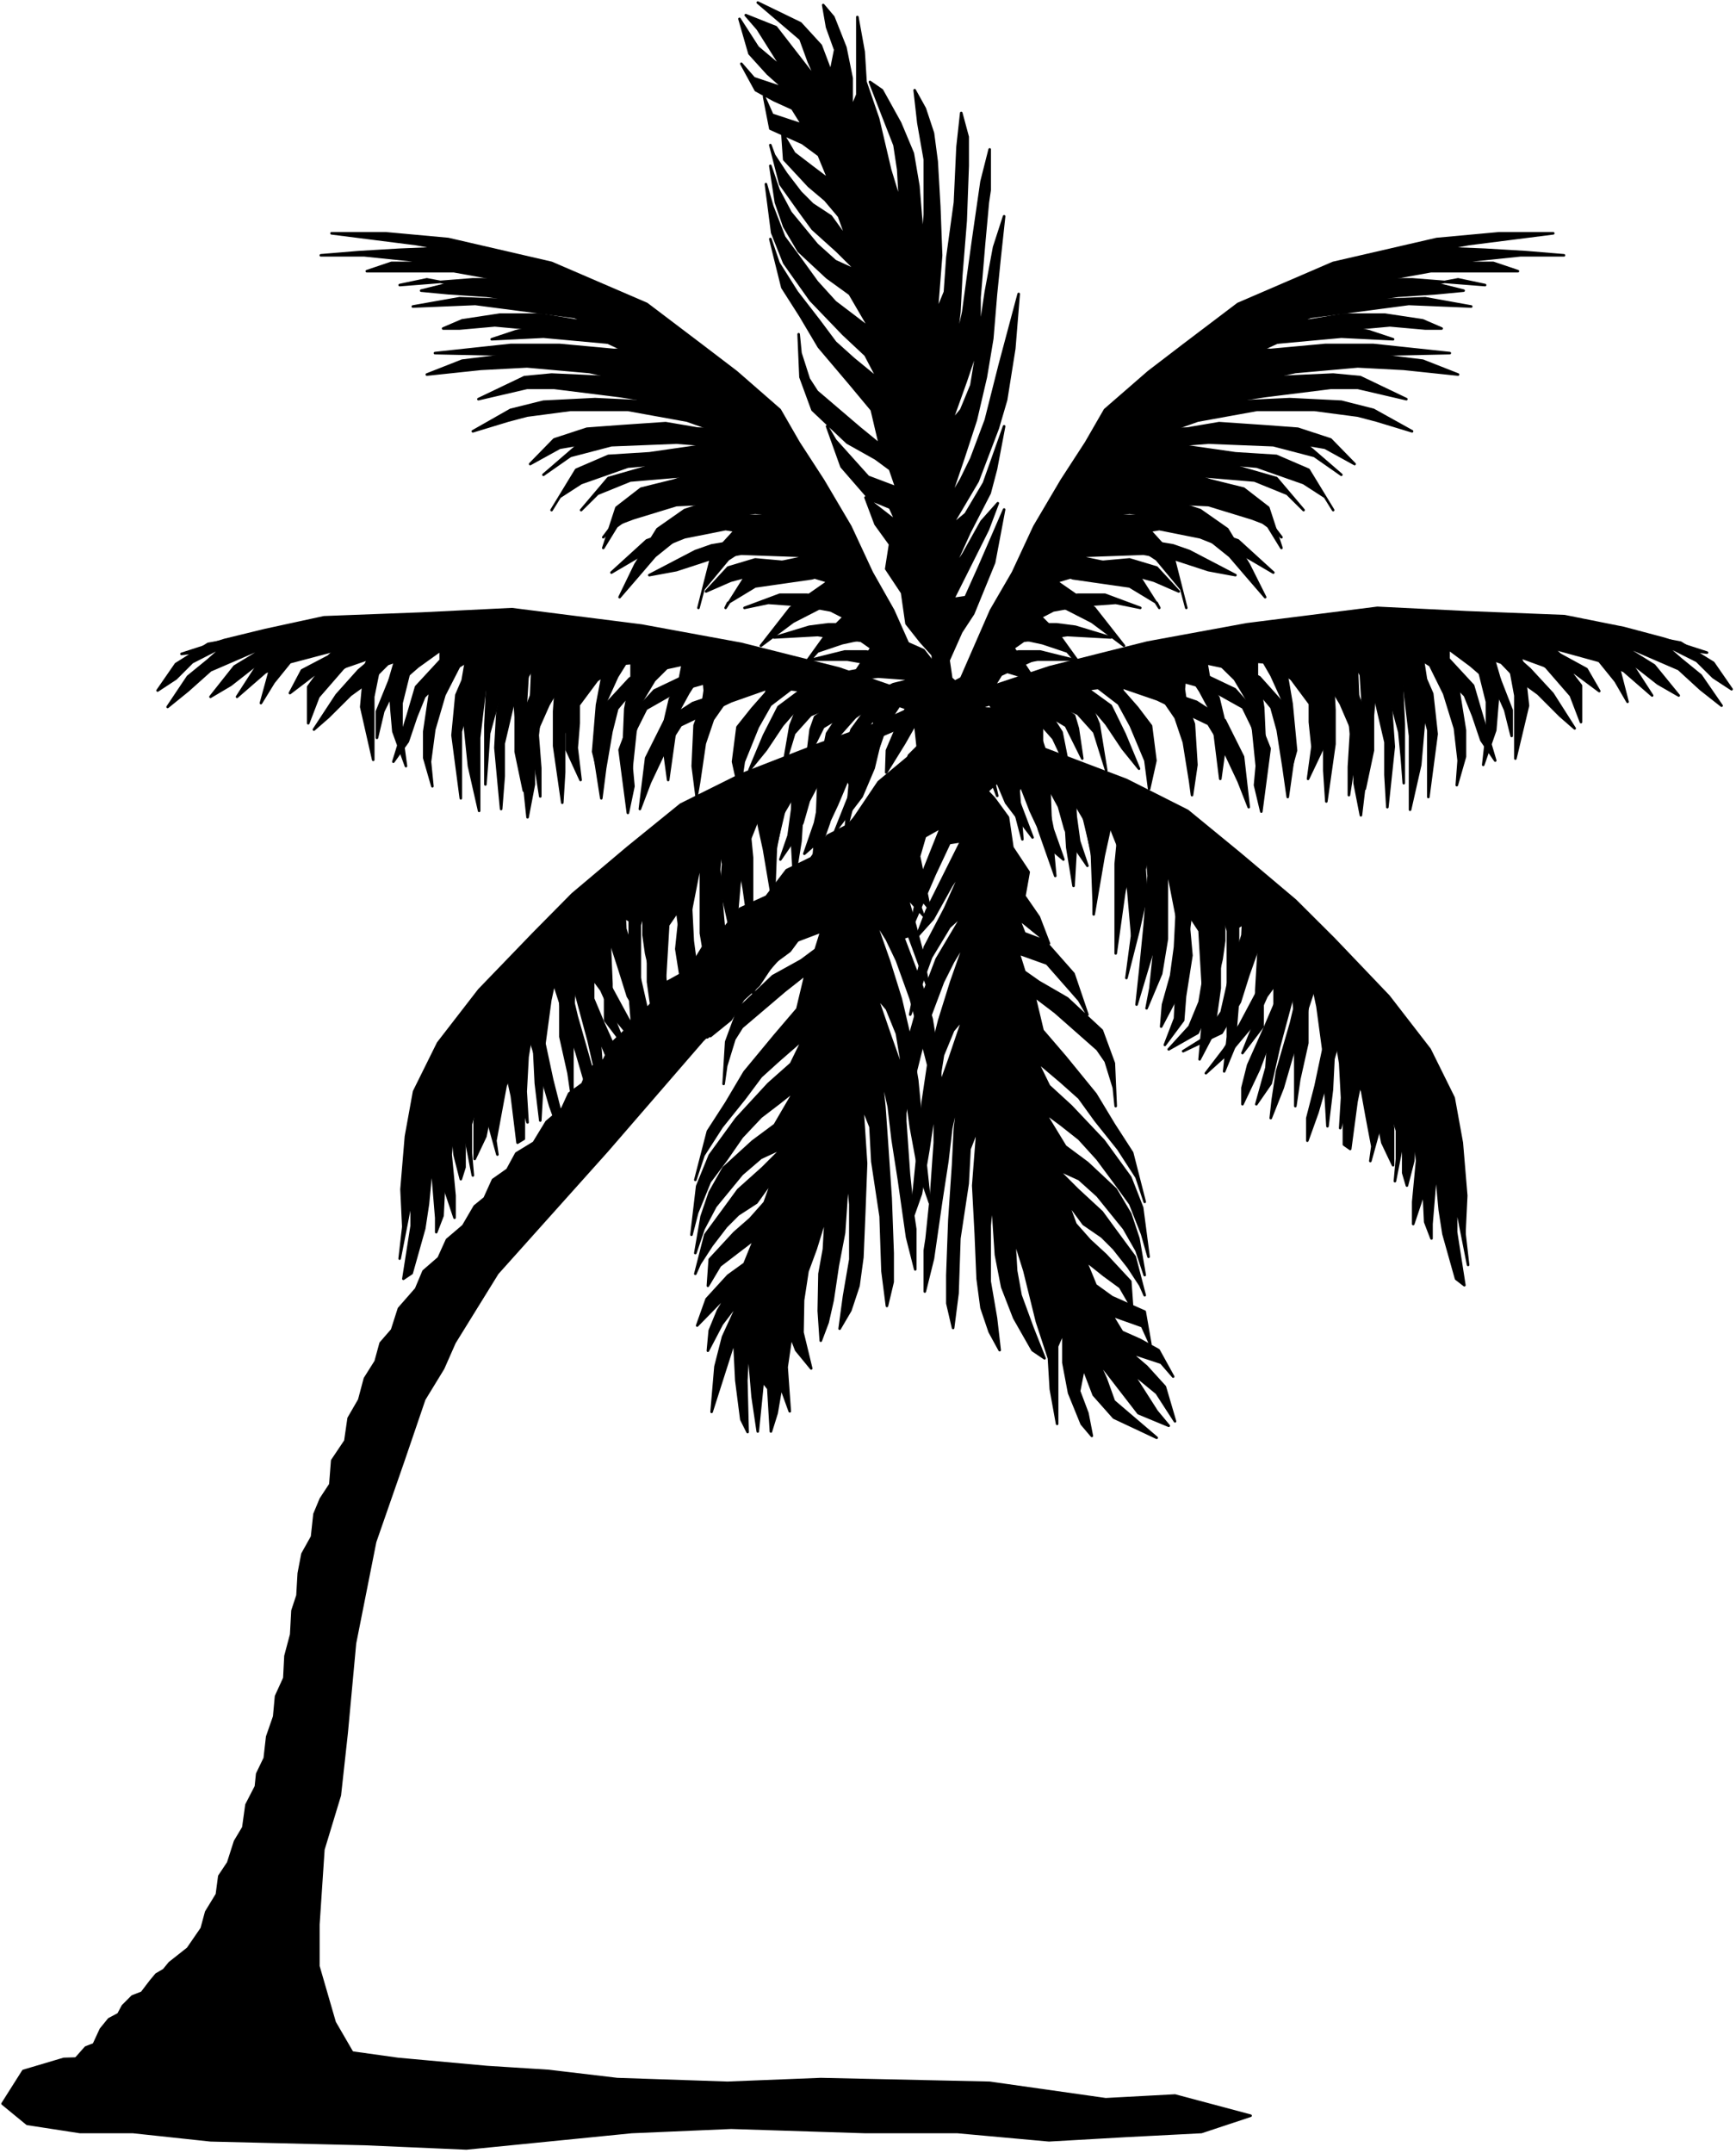 <?xml version="1.0" encoding="UTF-8" standalone="no"?>
<svg
   xmlns:ooo="http://xml.openoffice.org/svg/export"
   xmlns:dc="http://purl.org/dc/elements/1.1/"
   xmlns:cc="http://creativecommons.org/ns#"
   xmlns:rdf="http://www.w3.org/1999/02/22-rdf-syntax-ns#"
   xmlns:svg="http://www.w3.org/2000/svg"
   xmlns="http://www.w3.org/2000/svg"
   xmlns:sodipodi="http://sodipodi.sourceforge.net/DTD/sodipodi-0.dtd"
   xmlns:inkscape="http://www.inkscape.org/namespaces/inkscape"
   version="1.2"
   width="121.49mm"
   height="150.59mm"
   viewBox="0 0 12149 15059"
   preserveAspectRatio="xMidYMid"
   xml:space="preserve"
   id="svg191"
   sodipodi:docname="palmtre2.svg"
   style="fill-rule:evenodd;stroke-width:28.222;stroke-linejoin:round"
   inkscape:version="0.92.5 (2060ec1f9f, 2020-04-08)"><sodipodi:namedview
   pagecolor="#ffffff"
   bordercolor="#666666"
   borderopacity="1"
   objecttolerance="10"
   gridtolerance="10"
   guidetolerance="10"
   inkscape:pageopacity="0"
   inkscape:pageshadow="2"
   inkscape:window-width="664"
   inkscape:window-height="487"
   id="namedview193"
   showgrid="false"
   inkscape:zoom="0.2102413"
   inkscape:cx="229.6063"
   inkscape:cy="284.56063"
   inkscape:window-x="0"
   inkscape:window-y="0"
   inkscape:window-maximized="0"
   inkscape:current-layer="svg191" />
 <defs
   class="ClipPathGroup"
   id="defs8">
  <clipPath
   id="presentation_clip_path"
   clipPathUnits="userSpaceOnUse">
   <rect
   x="0"
   y="0"
   width="21000"
   height="29700"
   id="rect2" />
  </clipPath>
  <clipPath
   id="presentation_clip_path_shrink"
   clipPathUnits="userSpaceOnUse">
   <rect
   x="21"
   y="29"
   width="20958"
   height="29641"
   id="rect5" />
  </clipPath>
 </defs>
 <defs
   class="TextShapeIndex"
   id="defs12">
  <g
   ooo:slide="id1"
   ooo:id-list="id3"
   id="g10" />
 </defs>
 <defs
   class="EmbeddedBulletChars"
   id="defs44">
  <g
   id="bullet-char-template-57356"
   transform="matrix(4.8828125e-4,0,0,-4.8828125e-4,0,0)">
   <path
   d="M 580,1141 1163,571 580,0 -4,571 Z"
   id="path14"
   inkscape:connector-curvature="0" />
  </g>
  <g
   id="bullet-char-template-57354"
   transform="matrix(4.8828125e-4,0,0,-4.8828125e-4,0,0)">
   <path
   d="M 8,1128 H 1137 V 0 H 8 Z"
   id="path17"
   inkscape:connector-curvature="0" />
  </g>
  <g
   id="bullet-char-template-10146"
   transform="matrix(4.8828125e-4,0,0,-4.8828125e-4,0,0)">
   <path
   d="M 174,0 602,739 174,1481 1456,739 Z M 1358,739 309,1346 659,739 Z"
   id="path20"
   inkscape:connector-curvature="0" />
  </g>
  <g
   id="bullet-char-template-10132"
   transform="matrix(4.8828125e-4,0,0,-4.8828125e-4,0,0)">
   <path
   d="M 2015,739 1276,0 H 717 l 543,543 H 174 v 393 h 1086 l -543,545 h 557 z"
   id="path23"
   inkscape:connector-curvature="0" />
  </g>
  <g
   id="bullet-char-template-10007"
   transform="matrix(4.8828125e-4,0,0,-4.8828125e-4,0,0)">
   <path
   d="m 0,-2 c -7,16 -16,29 -25,39 l 381,530 c -94,256 -141,385 -141,387 0,25 13,38 40,38 9,0 21,-2 34,-5 21,4 42,12 65,25 l 27,-13 111,-251 280,301 64,-25 24,25 c 21,-10 41,-24 62,-43 C 886,937 835,863 770,784 769,783 710,716 594,584 L 774,223 c 0,-27 -21,-55 -63,-84 l 16,-20 C 717,90 699,76 672,76 641,76 570,178 457,381 L 164,-76 c -22,-34 -53,-51 -92,-51 -42,0 -63,17 -64,51 -7,9 -10,24 -10,44 0,9 1,19 2,30 z"
   id="path26"
   inkscape:connector-curvature="0" />
  </g>
  <g
   id="bullet-char-template-10004"
   transform="matrix(4.8828125e-4,0,0,-4.8828125e-4,0,0)">
   <path
   d="M 285,-33 C 182,-33 111,30 74,156 52,228 41,333 41,471 c 0,78 14,145 41,201 34,71 87,106 158,106 53,0 88,-31 106,-94 l 23,-176 c 8,-64 28,-97 59,-98 l 735,706 c 11,11 33,17 66,17 42,0 63,-15 63,-46 V 965 c 0,-36 -10,-64 -30,-84 L 442,47 C 390,-6 338,-33 285,-33 Z"
   id="path29"
   inkscape:connector-curvature="0" />
  </g>
  <g
   id="bullet-char-template-9679"
   transform="matrix(4.8828125e-4,0,0,-4.8828125e-4,0,0)">
   <path
   d="M 813,0 C 632,0 489,54 383,161 276,268 223,411 223,592 c 0,181 53,324 160,431 106,107 249,161 430,161 179,0 323,-54 432,-161 108,-107 162,-251 162,-431 0,-180 -54,-324 -162,-431 C 1136,54 992,0 813,0 Z"
   id="path32"
   inkscape:connector-curvature="0" />
  </g>
  <g
   id="bullet-char-template-8226"
   transform="matrix(4.8828125e-4,0,0,-4.8828125e-4,0,0)">
   <path
   d="m 346,457 c -73,0 -137,26 -191,78 -54,51 -81,114 -81,188 0,73 27,136 81,188 54,52 118,78 191,78 73,0 134,-26 185,-79 51,-51 77,-114 77,-187 0,-75 -25,-137 -76,-188 -50,-52 -112,-78 -186,-78 z"
   id="path35"
   inkscape:connector-curvature="0" />
  </g>
  <g
   id="bullet-char-template-8211"
   transform="matrix(4.8828125e-4,0,0,-4.8828125e-4,0,0)">
   <path
   d="M -4,459 H 1135 V 606 H -4 Z"
   id="path38"
   inkscape:connector-curvature="0" />
  </g>
  <g
   id="bullet-char-template-61548"
   transform="matrix(4.8828125e-4,0,0,-4.8828125e-4,0,0)">
   <path
   d="m 173,740 c 0,163 58,303 173,419 116,115 255,173 419,173 163,0 302,-58 418,-173 116,-116 174,-256 174,-419 0,-163 -58,-303 -174,-418 C 1067,206 928,148 765,148 601,148 462,206 346,322 231,437 173,577 173,740 Z"
   id="path41"
   inkscape:connector-curvature="0" />
  </g>
 </defs>
 <g
   id="g49"
   transform="translate(-4425,-7320)">
  <g
   id="id2"
   class="Master_Slide">
   <g
   id="bg-id2"
   class="Background" />
   <g
   id="bo-id2"
   class="BackgroundObjects" />
  </g>
 </g>
 <g
   class="SlideGroup"
   id="g189"
   transform="translate(-4425,-7320)">
  <g
   id="g187">
   <g
   id="container-id1">
    <g
   id="id1"
   class="Slide"
   clip-path="url(#presentation_clip_path)">
     <g
   class="Page"
   id="g183">
      <g
   class="Graphic"
   id="g181">
       <g
   id="id3">
        <rect
   class="BoundingBox"
   x="4425"
   y="7320"
   width="12149"
   height="15059"
   id="rect51"
   style="fill:none;stroke:none" />
        <defs
   id="defs56">
         <clipPath
   id="clip_path_1"
   clipPathUnits="userSpaceOnUse">
          <path
   d="M 4425,7320 H 16560 V 22365 H 4425 Z"
   id="path53"
   inkscape:connector-curvature="0" />
         </clipPath>
        </defs>
        <g
   clip-path="url(#clip_path_1)"
   id="g178">
         <path
   d="m 8845,14488 -132,123 -62,124 -106,62 -44,105 -93,67 -48,105 -110,93 -89,146 -123,75 -62,114 -101,71 -58,128 -70,57 -80,137 -114,97 -58,128 -106,92 -52,124 -120,137 -48,150 -80,92 -35,128 -75,119 -40,150 -74,128 -23,159 -92,137 -13,167 -67,102 -44,106 -17,158 -67,120 -26,136 -9,155 -35,106 -9,167 -40,150 -8,155 -58,127 -13,142 -49,141 -17,150 -53,110 -9,88 -66,128 -22,159 -58,97 -48,150 -62,93 -17,128 -75,123 -31,115 -97,141 -128,101 -40,49 -53,31 -40,48 -61,80 -67,26 -66,66 -31,58 -66,35 -57,70 -49,106 -57,22 -168,190 -31,146 305,83 h 573 l 627,58 472,-93 189,-172 -225,-388 -114,-393 v -291 l 35,-525 115,-379 48,-437 58,-626 141,-710 198,-569 146,-428 132,-216 80,-181 300,-485 767,-856 741,-856 z"
   id="path58"
   inkscape:connector-curvature="0"
   style="fill:#000000;stroke:none" />
         <path
   d="m 8845,14488 -132,123 -62,124 -106,62 -44,105 -93,67 -48,105 -110,93 -89,146 -123,75 -62,114 -101,71 -58,128 -70,57 -80,137 -114,97 -58,128 -106,92 -52,124 -120,137 -48,150 -80,92 -35,128 -75,119 -40,150 -74,128 -23,159 -92,137 -13,167 -67,102 -44,106 -17,158 -67,120 -26,136 -9,155 -35,106 -9,167 -40,150 -8,155 -58,127 -13,142 -49,141 -17,150 -53,110 -9,88 -66,128 -22,159 -58,97 -48,150 -62,93 -17,128 -75,123 -31,115 -97,141 -128,101 -40,49 -53,31 -40,48 -61,80 -67,26 -66,66 -31,58 -66,35 -57,70 -49,106 -57,22 -168,190 -31,146 305,83 h 573 l 627,58 472,-93 189,-172 -225,-388 -114,-393 v -291 l 35,-525 115,-379 48,-437 58,-626 141,-710 198,-569 146,-428 132,-216 80,-181 300,-485 767,-856 741,-856 z"
   id="path60"
   inkscape:connector-curvature="0"
   style="fill:none;stroke:#000000;stroke-width:18;stroke-linecap:round;stroke-linejoin:round" />
         <path
   d="m 9375,14576 141,-115 88,-141 115,-101 97,-159 114,-84 102,-128 168,-101 88,-128 167,-110 89,-115 172,-71 83,-101 173,-102 110,-110 145,-75 142,-128 216,-110 110,-172 v -199 l -212,-17 -229,128 -269,145 -102,115 -141,57 -128,141 -141,71 -115,128 -141,71 -115,158 -172,84 -141,185 -185,84 -128,159 -115,84 -114,185 -159,88 -84,128 -159,168 z"
   id="path62"
   inkscape:connector-curvature="0"
   style="fill:#000000;stroke:none" />
         <path
   d="m 9375,14576 141,-115 88,-141 115,-101 97,-159 114,-84 102,-128 168,-101 88,-128 167,-110 89,-115 172,-71 83,-101 173,-102 110,-110 145,-75 142,-128 216,-110 110,-172 v -199 l -212,-17 -229,128 -269,145 -102,115 -141,57 -128,141 -141,71 -115,128 -141,71 -115,158 -172,84 -141,185 -185,84 -128,159 -115,84 -114,185 -159,88 -84,128 -159,168 z"
   id="path64"
   inkscape:connector-curvature="0"
   style="fill:none;stroke:#000000;stroke-width:18;stroke-linecap:round;stroke-linejoin:round" />
         <path
   d="m 9397,14567 141,-114 88,-142 110,-101 102,-154 114,-84 98,-133 172,-97 88,-128 167,-114 89,-115 167,-71 89,-101 172,-97 110,-115 145,-70 142,-128 211,-115 115,-172 v -198 l -212,-14 -88,243 -441,384 -327,242 -255,186 -14,88 -101,101 -137,22 75,62 -101,71 -150,35 9,93 -71,79 -124,9 v 110 l -61,57 -66,9 8,115 -101,57 -93,-13 13,110 -83,36 -164,-14 40,115 -163,44 z"
   id="path66"
   inkscape:connector-curvature="0"
   style="fill:#000000;stroke:none" />
         <path
   d="m 9397,14567 141,-114 88,-142 110,-101 102,-154 114,-84 98,-133 172,-97 88,-128 167,-114 89,-115 167,-71 89,-101 172,-97 110,-115 145,-70 142,-128 211,-115 115,-172 v -198 l -212,-14 -88,243 -441,384 -327,242 -255,186 -14,88 -101,101 -137,22 75,62 -101,71 -150,35 9,93 -71,79 -124,9 v 110 l -61,57 -66,9 8,115 -101,57 -93,-13 13,110 -83,36 -164,-14 40,115 -163,44 z"
   id="path68"
   inkscape:connector-curvature="0"
   style="fill:none;stroke:#000000;stroke-width:18;stroke-linecap:round;stroke-linejoin:round" />
         <path
   d="m 8898,14448 -48,57 44,53 119,67 62,26 -53,-97 75,13 -5,-26 66,-18 z"
   id="path70"
   inkscape:connector-curvature="0"
   style="fill:#000000;stroke:none" />
         <path
   d="m 9216,14528 -93,26 115,48 115,-4 70,-66 z"
   id="path72"
   inkscape:connector-curvature="0"
   style="fill:#000000;stroke:none" />
         <path
   d="m 10914,12507 31,256 13,199 -101,348 75,371 -115,-142 71,186 -115,-128 57,198 44,168 58,300 -146,-397 -39,13 141,371 57,198 57,357 27,384 -128,-498 -102,-384 -97,-269 -70,-146 -88,-141 101,287 84,269 70,300 45,269 30,313 27,256 31,287 -75,-216 -58,-314 -52,-383 -45,-269 -70,-172 -71,-84 97,282 102,287 v 300 l 26,370 31,296 13,88 v 282 l -57,-225 -57,-401 -44,-282 -27,-230 -57,-256 26,256 18,256 26,384 14,384 v 202 l -40,168 -31,-243 -13,-383 -58,-384 -13,-243 -57,-141 26,397 -13,344 -13,313 -27,199 -57,172 -75,128 31,-229 44,-256 v -384 l -18,-185 -26,383 -44,230 -36,242 -35,155 -48,128 -14,-208 5,-260 31,-172 13,-229 -71,229 -57,154 -31,203 -4,225 61,252 -105,-128 -36,-93 -31,212 22,309 -61,-168 -31,181 -40,128 -18,-300 -39,-49 -35,349 -36,-243 -31,-361 -13,247 9,361 -44,-88 -35,-273 -14,-278 -159,498 27,-317 53,-208 115,-251 -124,163 -97,185 13,-141 58,-141 70,-115 -216,221 66,-185 150,-164 115,-83 70,-172 -127,97 -115,88 -84,141 13,-185 172,-186 111,-97 101,-114 57,-159 -114,159 -128,83 -84,84 -102,133 -83,128 -31,70 70,-273 146,-199 84,-115 172,-154 141,-141 -154,71 -133,114 -185,225 -84,159 -57,168 44,-256 57,-168 97,-172 203,-185 155,-115 141,-242 -111,88 -127,97 -133,141 -110,159 -115,154 -88,216 -40,155 40,-340 88,-216 186,-256 224,-243 159,-141 84,-172 -168,146 -127,115 -115,154 -159,198 -128,199 -57,172 88,-340 128,-198 128,-216 212,-256 158,-185 58,-243 -146,115 -300,255 -53,84 -57,186 -18,127 18,-295 84,-229 242,-230 199,-110 101,-75 40,-128 -198,75 -225,256 -58,97 97,-282 199,-230 145,-57 40,-97 -212,167 71,-185 101,-141 27,-137 159,-110 83,-146 172,-255 z"
   id="path74"
   inkscape:connector-curvature="0"
   style="fill:#000000;stroke:none" />
         <path
   d="m 10914,12507 31,256 13,199 -101,348 75,371 -115,-142 71,186 -115,-128 57,198 44,168 58,300 -146,-397 -39,13 141,371 57,198 57,357 27,384 -128,-498 -102,-384 -97,-269 -70,-146 -88,-141 101,287 84,269 70,300 45,269 30,313 27,256 31,287 -75,-216 -58,-314 -52,-383 -45,-269 -70,-172 -71,-84 97,282 102,287 v 300 l 26,370 31,296 13,88 v 282 l -57,-225 -57,-401 -44,-282 -27,-230 -57,-256 26,256 18,256 26,384 14,384 v 202 l -40,168 -31,-243 -13,-383 -58,-384 -13,-243 -57,-141 26,397 -13,344 -13,313 -27,199 -57,172 -75,128 31,-229 44,-256 v -384 l -18,-185 -26,383 -44,230 -36,242 -35,155 -48,128 -14,-208 5,-260 31,-172 13,-229 -71,229 -57,154 -31,203 -4,225 61,252 -105,-128 -36,-93 -31,212 22,309 -61,-168 -31,181 -40,128 -18,-300 -39,-49 -35,349 -36,-243 -31,-361 -13,247 9,361 -44,-88 -35,-273 -14,-278 -159,498 27,-317 53,-208 115,-251 -124,163 -97,185 13,-141 58,-141 70,-115 -216,221 66,-185 150,-164 115,-83 70,-172 -127,97 -115,88 -84,141 13,-185 172,-186 111,-97 101,-114 57,-159 -114,159 -128,83 -84,84 -102,133 -83,128 -31,70 70,-273 146,-199 84,-115 172,-154 141,-141 -154,71 -133,114 -185,225 -84,159 -57,168 44,-256 57,-168 97,-172 203,-185 155,-115 141,-242 -111,88 -127,97 -133,141 -110,159 -115,154 -88,216 -40,155 40,-340 88,-216 186,-256 224,-243 159,-141 84,-172 -168,146 -127,115 -115,154 -159,198 -128,199 -57,172 88,-340 128,-198 128,-216 212,-256 158,-185 58,-243 -146,115 -300,255 -53,84 -57,186 -18,127 18,-295 84,-229 242,-230 199,-110 101,-75 40,-128 -198,75 -225,256 -58,97 97,-282 199,-230 145,-57 40,-97 -212,167 71,-185 101,-141 27,-137 159,-110 83,-146 172,-255 z"
   id="path76"
   inkscape:connector-curvature="0"
   style="fill:none;stroke:#000000;stroke-width:18;stroke-linecap:round;stroke-linejoin:round" />
         <path
   d="m 10486,13659 -53,220 -57,384 -88,401 -172,596 -199,670 -84,472 -57,313 -57,455 13,-640 57,-243 31,-255 97,-389 102,-313 83,-339 102,-358 84,-326 57,-326 102,-508 141,-339 114,-287 84,-243 199,-198 75,26 -172,172 -71,159 -101,225 -84,256 z"
   id="path78"
   inkscape:connector-curvature="0"
   style="fill:#000000;stroke:none" />
         <path
   d="m 10486,13659 -53,220 -57,384 -88,401 -172,596 -199,670 -84,472 -57,313 -57,455 13,-640 57,-243 31,-255 97,-389 102,-313 83,-339 102,-358 84,-326 57,-326 102,-508 141,-339 114,-287 84,-243 199,-198 75,26 -172,172 -71,159 -101,225 -84,256 z"
   id="path80"
   inkscape:connector-curvature="0"
   style="fill:none;stroke:#000000;stroke-width:18;stroke-linecap:round;stroke-linejoin:round" />
         <path
   d="m 10716,11974 -247,75 -150,114 150,-229 114,-172 -264,57 -172,58 -133,149 190,-264 132,-132 58,-75 -230,17 -189,97 -225,168 207,-265 247,-172 75,-92 -172,57 -397,57 -190,115 -17,35 167,-264 230,-58 189,-40 -476,-17 -225,40 -230,75 -189,35 322,-168 114,-40 208,-35 h 379 l -489,-79 -287,57 -287,115 -225,132 247,-225 322,-114 340,-58 h 212 l 207,18 -379,-115 -495,22 -304,93 -150,57 -57,75 264,-265 344,-97 283,-52 264,17 -489,-40 -477,40 -229,93 -115,114 190,-224 401,-115 230,-80 300,-17 -455,-36 -454,18 -287,75 -189,132 286,-247 397,-75 h 265 287 l 132,-17 -476,-155 -358,-57 -458,-57 h -190 l -340,79 322,-154 190,-18 397,18 401,75 190,57 -476,-225 -472,-57 -856,-18 529,-57 h 344 l 380,35 322,-18 -816,-75 -362,18 172,-57 287,-58 304,-17 -878,-115 -437,18 327,-58 587,22 -816,-154 -190,40 512,-40 h 454 l 723,269 419,472 455,454 344,477 207,287 247,357 z"
   id="path82"
   inkscape:connector-curvature="0"
   style="fill:#000000;stroke:none" />
         <path
   d="m 10716,11974 -247,75 -150,114 150,-229 114,-172 -264,57 -172,58 -133,149 190,-264 132,-132 58,-75 -230,17 -189,97 -225,168 207,-265 247,-172 75,-92 -172,57 -397,57 -190,115 -17,35 167,-264 230,-58 189,-40 -476,-17 -225,40 -230,75 -189,35 322,-168 114,-40 208,-35 h 379 l -489,-79 -287,57 -287,115 -225,132 247,-225 322,-114 340,-58 h 212 l 207,18 -379,-115 -495,22 -304,93 -150,57 -57,75 264,-265 344,-97 283,-52 264,17 -489,-40 -477,40 -229,93 -115,114 190,-224 401,-115 230,-80 300,-17 -455,-36 -454,18 -287,75 -189,132 286,-247 397,-75 h 265 287 l 132,-17 -476,-155 -358,-57 -458,-57 h -190 l -340,79 322,-154 190,-18 397,18 401,75 190,57 -476,-225 -472,-57 -856,-18 529,-57 h 344 l 380,35 322,-18 -816,-75 -362,18 172,-57 287,-58 304,-17 -878,-115 -437,18 327,-58 587,22 -816,-154 -190,40 512,-40 h 454 l 723,269 419,472 455,454 344,477 207,287 247,357 z"
   id="path84"
   inkscape:connector-curvature="0"
   style="fill:none;stroke:#000000;stroke-width:18;stroke-linecap:round;stroke-linejoin:round" />
         <path
   d="m 10813,12049 -230,-75 -229,-40 h -247 l 229,-57 h 150 l 97,17 -132,-92 -190,-23 -114,-17 -305,17 247,-75 133,-17 h 114 l 172,40 -269,-137 -189,-35 -248,-18 -167,35 247,-92 h 190 l 207,35 75,22 -93,-137 -189,-57 -322,-18 -212,57 -172,75 154,-167 190,-57 190,17 286,18 -57,-93 -212,-75 -247,35 -150,98 -172,207 -35,132 92,-362 173,-189 247,-75 h 207 l -322,-40 -287,40 -207,97 -208,167 -114,133 -133,154 111,-229 154,-247 190,-133 229,-75 247,-17 133,-22 -322,-36 -327,36 -282,114 -155,115 -92,150 92,-282 172,-133 230,-57 172,-57 h 265 l 207,40 -230,-115 -225,-22 -304,39 -207,18 -327,115 -150,97 -57,92 172,-282 225,-97 287,-18 397,-57 212,18 -402,-75 h -340 l -286,39 -208,36 -207,114 168,-172 229,-75 229,-17 322,-22 230,39 132,18 -212,-75 -414,-75 h -402 l -304,40 -132,35 -247,75 264,-150 230,-57 361,-18 380,18 h 172 l -172,-115 -419,-93 -437,-39 -322,17 -379,40 247,-97 286,-35 225,-40 h 322 l 137,22 322,53 -362,-168 -264,-39 -437,-40 -247,22 h -115 l 133,-57 264,-40 h 287 l 340,57 -340,-132 -379,-57 -269,-18 -190,-18 229,-57 h 247 190 l -437,-79 h -454 -155 l 172,-58 h 323 l -512,-53 h -305 l 265,-22 287,-17 437,-18 569,132 454,190 401,207 362,344 322,190 225,322 305,552 326,644 z"
   id="path86"
   inkscape:connector-curvature="0"
   style="fill:#000000;stroke:none" />
         <path
   d="m 10813,12049 -230,-75 -229,-40 h -247 l 229,-57 h 150 l 97,17 -132,-92 -190,-23 -114,-17 -305,17 247,-75 133,-17 h 114 l 172,40 -269,-137 -189,-35 -248,-18 -167,35 247,-92 h 190 l 207,35 75,22 -93,-137 -189,-57 -322,-18 -212,57 -172,75 154,-167 190,-57 190,17 286,18 -57,-93 -212,-75 -247,35 -150,98 -172,207 -35,132 92,-362 173,-189 247,-75 h 207 l -322,-40 -287,40 -207,97 -208,167 -114,133 -133,154 111,-229 154,-247 190,-133 229,-75 247,-17 133,-22 -322,-36 -327,36 -282,114 -155,115 -92,150 92,-282 172,-133 230,-57 172,-57 h 265 l 207,40 -230,-115 -225,-22 -304,39 -207,18 -327,115 -150,97 -57,92 172,-282 225,-97 287,-18 397,-57 212,18 -402,-75 h -340 l -286,39 -208,36 -207,114 168,-172 229,-75 229,-17 322,-22 230,39 132,18 -212,-75 -414,-75 h -402 l -304,40 -132,35 -247,75 264,-150 230,-57 361,-18 380,18 h 172 l -172,-115 -419,-93 -437,-39 -322,17 -379,40 247,-97 286,-35 225,-40 h 322 l 137,22 322,53 -362,-168 -264,-39 -437,-40 -247,22 h -115 l 133,-57 264,-40 h 287 l 340,57 -340,-132 -379,-57 -269,-18 -190,-18 229,-57 h 247 190 l -437,-79 h -454 -155 l 172,-58 h 323 l -512,-53 h -305 l 265,-22 287,-17 437,-18 569,132 454,190 401,207 362,344 322,190 225,322 305,552 326,644 z"
   id="path88"
   inkscape:connector-curvature="0"
   style="fill:none;stroke:#000000;stroke-width:18;stroke-linecap:round;stroke-linejoin:round" />
         <path
   d="m 10888,12066 -212,-476 -150,-265 -150,-322 -190,-322 -172,-265 -132,-229 -304,-265 -248,-189 -379,-287 -666,-287 -723,-167 -437,-40 h -380 l 592,75 436,79 265,75 419,115 340,150 304,207 304,247 305,247 190,287 247,397 189,362 287,511 190,459 z"
   id="path90"
   inkscape:connector-curvature="0"
   style="fill:#000000;stroke:none" />
         <path
   d="m 10888,12066 -212,-476 -150,-265 -150,-322 -190,-322 -172,-265 -132,-229 -304,-265 -248,-189 -379,-287 -666,-287 -723,-167 -437,-40 h -380 l 592,75 436,79 265,75 419,115 340,150 304,207 304,247 305,247 190,287 247,397 189,362 287,511 190,459 z"
   id="path92"
   inkscape:connector-curvature="0"
   style="fill:none;stroke:#000000;stroke-width:18;stroke-linecap:round;stroke-linejoin:round" />
         <path
   d="m 10738,12225 -111,168 -44,128 -70,185 26,-283 13,-185 -141,97 -141,159 -115,243 58,-287 114,-172 v -53 l -229,97 -115,128 -83,273 57,-330 97,-243 -53,-40 -185,141 -88,155 -98,242 -30,203 -45,-203 31,-242 102,-128 97,-110 31,-89 -300,128 -102,146 -57,168 -40,273 -17,97 -27,-212 13,-286 58,-155 13,-88 -13,-141 -102,159 -70,128 -27,167 -44,313 -44,-326 57,-243 58,-83 31,-159 13,-97 -212,211 -88,146 -44,212 -27,256 -57,-102 13,-313 31,-168 13,-57 v -88 l -13,-53 -88,141 -84,185 -13,283 -31,216 -40,-159 27,-327 30,-158 27,-141 -115,88 -172,410 v 273 l -13,212 -57,-397 v -242 l 17,-243 -114,256 -18,154 18,230 v 198 l -58,-370 -13,-155 13,-313 v -128 l -31,128 -13,212 -26,370 13,216 -57,-273 v -243 l -14,-211 v -84 l -114,198 -58,212 -13,185 -13,172 v -414 l 13,-283 -13,-114 -115,242 -57,199 v 211 256 l -58,-441 27,-282 44,-102 44,-255 -159,216 -154,154 -57,141 -58,172 -101,141 101,-326 58,-198 172,-186 v -70 l -159,114 -128,111 -71,114 -44,89 -44,185 v -185 l 88,-217 141,-167 -154,53 -101,101 -159,115 -155,154 -101,88 159,-242 154,-172 115,-97 -243,84 -185,44 -168,128 84,-159 185,-97 172,-159 -286,128 -327,141 -198,172 128,-198 154,-159 229,-97 300,-88 269,17 1081,27 644,70 583,71 842,256 z"
   id="path94"
   inkscape:connector-curvature="0"
   style="fill:#000000;stroke:none" />
         <path
   d="m 10738,12225 -111,168 -44,128 -70,185 26,-283 13,-185 -141,97 -141,159 -115,243 58,-287 114,-172 v -53 l -229,97 -115,128 -83,273 57,-330 97,-243 -53,-40 -185,141 -88,155 -98,242 -30,203 -45,-203 31,-242 102,-128 97,-110 31,-89 -300,128 -102,146 -57,168 -40,273 -17,97 -27,-212 13,-286 58,-155 13,-88 -13,-141 -102,159 -70,128 -27,167 -44,313 -44,-326 57,-243 58,-83 31,-159 13,-97 -212,211 -88,146 -44,212 -27,256 -57,-102 13,-313 31,-168 13,-57 v -88 l -13,-53 -88,141 -84,185 -13,283 -31,216 -40,-159 27,-327 30,-158 27,-141 -115,88 -172,410 v 273 l -13,212 -57,-397 v -242 l 17,-243 -114,256 -18,154 18,230 v 198 l -58,-370 -13,-155 13,-313 v -128 l -31,128 -13,212 -26,370 13,216 -57,-273 v -243 l -14,-211 v -84 l -114,198 -58,212 -13,185 -13,172 v -414 l 13,-283 -13,-114 -115,242 -57,199 v 211 256 l -58,-441 27,-282 44,-102 44,-255 -159,216 -154,154 -57,141 -58,172 -101,141 101,-326 58,-198 172,-186 v -70 l -159,114 -128,111 -71,114 -44,89 -44,185 v -185 l 88,-217 141,-167 -154,53 -101,101 -159,115 -155,154 -101,88 159,-242 154,-172 115,-97 -243,84 -185,44 -168,128 84,-159 185,-97 172,-159 -286,128 -327,141 -198,172 128,-198 154,-159 229,-97 300,-88 269,17 1081,27 644,70 583,71 842,256 z"
   id="path96"
   inkscape:connector-curvature="0"
   style="fill:none;stroke:#000000;stroke-width:18;stroke-linecap:round;stroke-linejoin:round" />
         <path
   d="m 10738,12238 -212,128 -212,269 71,-212 115,-158 -173,57 -141,84 -114,229 26,-212 31,-88 154,-110 44,-44 -114,13 -212,84 -101,115 -115,172 -115,141 102,-243 101,-198 154,-115 -198,-26 -287,101 -353,168 -101,158 -115,243 -70,185 44,-357 128,-256 198,-128 256,-88 256,-84 h -313 l -300,84 -225,128 -102,203 v 198 l 13,141 -39,186 -58,-441 97,-256 146,-159 269,-128 71,-84 -269,58 -203,128 -128,154 -40,159 -44,256 -27,211 -44,-282 44,-199 40,-185 159,-172 256,-128 -327,27 -158,114 -128,172 v 128 l -14,172 27,225 -97,-211 v -230 l 26,-198 102,-128 154,-128 -97,-27 -172,155 -141,242 -102,230 v 326 l -44,230 -39,-371 -18,-273 101,-256 128,-172 102,-111 -216,98 -155,273 -70,296 v 229 l -18,229 -40,-428 14,-255 44,-172 26,-102 13,-70 128,-128 -185,57 -110,229 -44,371 v 370 141 l -71,-313 -31,-300 44,-269 102,-242 -185,114 -102,199 -71,242 -30,225 17,172 -57,-198 v -185 l 40,-269 30,-115 71,-115 128,-101 -229,17 -142,155 -57,229 v 212 l 31,229 -88,-242 -14,-159 -13,-199 58,-198 57,-84 -172,115 -57,282 v 185 256 l -84,-370 26,-283 71,-172 -225,186 -172,198 -71,185 v -255 l 84,-115 159,-155 -371,98 -114,141 -89,145 75,-273 71,-71 269,-84 -243,27 -198,128 -185,145 -142,84 168,-212 260,-158 -428,185 -158,141 -142,115 142,-212 141,-115 114,-101 -225,115 -114,114 -128,84 128,-185 225,-141 542,-97 300,-58 428,-31 h 397 l 402,-13 326,27 243,57 684,101 352,44 389,98 295,88 z"
   id="path98"
   inkscape:connector-curvature="0"
   style="fill:#000000;stroke:none" />
         <path
   d="m 10738,12238 -212,128 -212,269 71,-212 115,-158 -173,57 -141,84 -114,229 26,-212 31,-88 154,-110 44,-44 -114,13 -212,84 -101,115 -115,172 -115,141 102,-243 101,-198 154,-115 -198,-26 -287,101 -353,168 -101,158 -115,243 -70,185 44,-357 128,-256 198,-128 256,-88 256,-84 h -313 l -300,84 -225,128 -102,203 v 198 l 13,141 -39,186 -58,-441 97,-256 146,-159 269,-128 71,-84 -269,58 -203,128 -128,154 -40,159 -44,256 -27,211 -44,-282 44,-199 40,-185 159,-172 256,-128 -327,27 -158,114 -128,172 v 128 l -14,172 27,225 -97,-211 v -230 l 26,-198 102,-128 154,-128 -97,-27 -172,155 -141,242 -102,230 v 326 l -44,230 -39,-371 -18,-273 101,-256 128,-172 102,-111 -216,98 -155,273 -70,296 v 229 l -18,229 -40,-428 14,-255 44,-172 26,-102 13,-70 128,-128 -185,57 -110,229 -44,371 v 370 141 l -71,-313 -31,-300 44,-269 102,-242 -185,114 -102,199 -71,242 -30,225 17,172 -57,-198 v -185 l 40,-269 30,-115 71,-115 128,-101 -229,17 -142,155 -57,229 v 212 l 31,229 -88,-242 -14,-159 -13,-199 58,-198 57,-84 -172,115 -57,282 v 185 256 l -84,-370 26,-283 71,-172 -225,186 -172,198 -71,185 v -255 l 84,-115 159,-155 -371,98 -114,141 -89,145 75,-273 71,-71 269,-84 -243,27 -198,128 -185,145 -142,84 168,-212 260,-158 -428,185 -158,141 -142,115 142,-212 141,-115 114,-101 -225,115 -114,114 -128,84 128,-185 225,-141 542,-97 300,-58 428,-31 h 397 l 402,-13 326,27 243,57 684,101 352,44 389,98 295,88 z"
   id="path100"
   inkscape:connector-curvature="0"
   style="fill:none;stroke:#000000;stroke-width:18;stroke-linecap:round;stroke-linejoin:round" />
         <path
   d="m 10795,12168 -498,-172 -684,-172 -697,-128 -909,-115 -631,31 -684,26 -410,89 -287,70 -300,97 358,-40 529,-114 371,-58 h 666 l 459,-13 683,97 499,88 741,155 454,159 455,154 z"
   id="path102"
   inkscape:connector-curvature="0"
   style="fill:#000000;stroke:none" />
         <path
   d="m 10795,12168 -498,-172 -684,-172 -697,-128 -909,-115 -631,31 -684,26 -410,89 -287,70 -300,97 358,-40 529,-114 371,-58 h 666 l 459,-13 683,97 499,88 741,155 454,159 455,154 z"
   id="path104"
   inkscape:connector-curvature="0"
   style="fill:none;stroke:#000000;stroke-width:18;stroke-linecap:round;stroke-linejoin:round" />
         <path
   d="m 11210,12723 -115,256 -84,128 -141,353 -75,371 172,-397 102,-217 83,-13 -128,256 -114,229 -71,186 115,-128 128,-230 84,-128 -128,287 -141,269 -45,172 -57,300 146,-401 128,-212 97,-88 -186,313 -141,371 -57,202 -58,353 -26,384 128,-494 97,-388 101,-269 71,-141 88,-146 -101,287 -84,269 -75,300 -40,269 -31,313 -26,260 -31,283 75,-212 53,-313 57,-384 44,-273 71,-172 71,-84 -97,286 -102,283 v 300 l -26,370 -31,300 -13,84 v 287 l 57,-230 57,-397 44,-286 27,-230 57,-256 -31,256 -13,260 -26,384 -14,384 v 198 l 40,172 31,-242 13,-384 58,-384 13,-242 57,-146 -31,402 18,339 13,313 27,203 57,168 70,128 -26,-225 -44,-256 v -388 l 18,-185 26,388 44,225 84,216 128,225 84,57 -84,-212 -84,-229 -31,-172 -13,-225 71,225 88,357 84,256 13,216 44,243 v -274 -269 l 44,-101 v 216 l 40,212 88,216 71,84 -31,-159 -58,-154 31,-159 71,185 141,159 300,141 -300,-256 -57,-159 -58,-128 287,371 212,88 -84,-101 -172,-269 172,141 128,198 -71,-242 -128,-141 -114,-98 216,71 84,97 -102,-185 -128,-71 -128,-57 -70,-115 211,75 58,128 -40,-229 -229,-102 -115,-83 -71,-173 128,102 115,84 84,145 -13,-185 -172,-185 -111,-102 -101,-114 -57,-155 114,155 128,88 84,84 101,128 84,128 31,70 -70,-269 -146,-198 -84,-115 -172,-159 -141,-141 154,70 128,115 186,230 88,154 57,172 -44,-256 -57,-172 -102,-172 -198,-185 -155,-115 -145,-238 114,84 128,101 128,141 115,155 115,159 83,211 45,159 -45,-344 -83,-212 -186,-256 -229,-242 -154,-141 -84,-172 167,141 128,114 115,159 159,199 128,198 57,172 -88,-344 -128,-198 -128,-212 -212,-260 -159,-185 -57,-239 146,111 295,260 58,84 57,185 13,128 -13,-300 -84,-229 -242,-225 -199,-115 -101,-71 -40,-128 198,71 225,256 58,101 -97,-286 -203,-230 -141,-53 -40,-101 212,172 -71,-185 -101,-146 30,-168 -114,-172 -31,-211 -97,-133 z"
   id="path106"
   inkscape:connector-curvature="0"
   style="fill:#000000;stroke:none" />
         <path
   d="m 11210,12723 -115,256 -84,128 -141,353 -75,371 172,-397 102,-217 83,-13 -128,256 -114,229 -71,186 115,-128 128,-230 84,-128 -128,287 -141,269 -45,172 -57,300 146,-401 128,-212 97,-88 -186,313 -141,371 -57,202 -58,353 -26,384 128,-494 97,-388 101,-269 71,-141 88,-146 -101,287 -84,269 -75,300 -40,269 -31,313 -26,260 -31,283 75,-212 53,-313 57,-384 44,-273 71,-172 71,-84 -97,286 -102,283 v 300 l -26,370 -31,300 -13,84 v 287 l 57,-230 57,-397 44,-286 27,-230 57,-256 -31,256 -13,260 -26,384 -14,384 v 198 l 40,172 31,-242 13,-384 58,-384 13,-242 57,-146 -31,402 18,339 13,313 27,203 57,168 70,128 -26,-225 -44,-256 v -388 l 18,-185 26,388 44,225 84,216 128,225 84,57 -84,-212 -84,-229 -31,-172 -13,-225 71,225 88,357 84,256 13,216 44,243 v -274 -269 l 44,-101 v 216 l 40,212 88,216 71,84 -31,-159 -58,-154 31,-159 71,185 141,159 300,141 -300,-256 -57,-159 -58,-128 287,371 212,88 -84,-101 -172,-269 172,141 128,198 -71,-242 -128,-141 -114,-98 216,71 84,97 -102,-185 -128,-71 -128,-57 -70,-115 211,75 58,128 -40,-229 -229,-102 -115,-83 -71,-173 128,102 115,84 84,145 -13,-185 -172,-185 -111,-102 -101,-114 -57,-155 114,155 128,88 84,84 101,128 84,128 31,70 -70,-269 -146,-198 -84,-115 -172,-159 -141,-141 154,70 128,115 186,230 88,154 57,172 -44,-256 -57,-172 -102,-172 -198,-185 -155,-115 -145,-238 114,84 128,101 128,141 115,155 115,159 83,211 45,159 -45,-344 -83,-212 -186,-256 -229,-242 -154,-141 -84,-172 167,141 128,114 115,159 159,199 128,198 57,172 -88,-344 -128,-198 -128,-212 -212,-260 -159,-185 -57,-239 146,111 295,260 58,84 57,185 13,128 -13,-300 -84,-229 -242,-225 -199,-115 -101,-71 -40,-128 198,71 225,256 58,101 -97,-286 -203,-230 -141,-53 -40,-101 212,172 -71,-185 -101,-146 30,-168 -114,-172 -31,-211 -97,-133 z"
   id="path108"
   inkscape:connector-curvature="0"
   style="fill:none;stroke:#000000;stroke-width:18;stroke-linecap:round;stroke-linejoin:round" />
         <path
   d="m 11267,13734 27,295 57,388 88,397 168,600 203,666 256,613 242,344 155,155 -186,-283 -154,-300 -185,-458 -128,-353 -102,-313 -84,-344 -101,-353 -84,-331 -57,-326 -71,-966 -17,-389 -71,-238 -141,40 84,70 31,186 39,300 -13,198 z"
   id="path110"
   inkscape:connector-curvature="0"
   style="fill:#000000;stroke:none" />
         <path
   d="m 11267,13734 27,295 57,388 88,397 168,600 203,666 256,613 242,344 155,155 -186,-283 -154,-300 -185,-458 -128,-353 -102,-313 -84,-344 -101,-353 -84,-331 -57,-326 -71,-966 -17,-389 -71,-238 -141,40 84,70 31,186 39,300 -13,198 z"
   id="path112"
   inkscape:connector-curvature="0"
   style="fill:none;stroke:#000000;stroke-width:18;stroke-linecap:round;stroke-linejoin:round" />
         <path
   d="m 10469,12494 -58,384 -70,269 31,-340 -58,-141 -88,410 -115,327 31,-340 13,-357 -114,273 -14,225 -44,274 -13,-230 v -498 l -115,485 -13,353 v 88 l -70,-414 -31,-142 -27,-128 -44,142 18,185 v 300 326 l -58,-410 -57,-331 -18,-242 -13,472 31,383 40,300 -84,-326 -57,-256 13,-172 -27,-146 -57,331 13,340 31,300 27,141 -102,-243 -40,-238 v -260 -154 -102 l -70,357 v 455 l 13,256 71,185 -128,-168 -13,-172 -45,-287 31,-295 -88,128 -26,441 v 168 l 26,286 -97,-185 -44,-313 v -313 l 13,-230 -13,-70 -57,216 v 397 340 l 26,242 -71,-168 -26,-330 v -340 -172 l -71,-44 -70,172 13,313 v 199 l 97,242 -141,-185 v -168 l -84,-260 v 287 l 40,185 17,243 71,255 -101,-141 -58,-256 -84,-313 v -229 l -30,357 v 313 283 l -27,-186 -57,-255 v -212 l -13,-313 -58,269 -44,326 -13,287 -13,229 -31,-260 -14,-282 v -172 l -44,269 -13,242 13,216 -70,-255 -13,-186 -71,186 -31,167 -40,216 14,97 -71,-255 v -199 -141 l -115,384 v 198 l 14,159 -58,-300 -26,-198 v -45 l -58,256 -13,141 27,287 v 155 l -71,-212 -71,-499 327,-599 670,-812 512,-441 543,-384 485,-225 z"
   id="path114"
   inkscape:connector-curvature="0"
   style="fill:#000000;stroke:none" />
         <path
   d="m 10469,12494 -58,384 -70,269 31,-340 -58,-141 -88,410 -115,327 31,-340 13,-357 -114,273 -14,225 -44,274 -13,-230 v -498 l -115,485 -13,353 v 88 l -70,-414 -31,-142 -27,-128 -44,142 18,185 v 300 326 l -58,-410 -57,-331 -18,-242 -13,472 31,383 40,300 -84,-326 -57,-256 13,-172 -27,-146 -57,331 13,340 31,300 27,141 -102,-243 -40,-238 v -260 -154 -102 l -70,357 v 455 l 13,256 71,185 -128,-168 -13,-172 -45,-287 31,-295 -88,128 -26,441 v 168 l 26,286 -97,-185 -44,-313 v -313 l 13,-230 -13,-70 -57,216 v 397 340 l 26,242 -71,-168 -26,-330 v -340 -172 l -71,-44 -70,172 13,313 v 199 l 97,242 -141,-185 v -168 l -84,-260 v 287 l 40,185 17,243 71,255 -101,-141 -58,-256 -84,-313 v -229 l -30,357 v 313 283 l -27,-186 -57,-255 v -212 l -13,-313 -58,269 -44,326 -13,287 -13,229 -31,-260 -14,-282 v -172 l -44,269 -13,242 13,216 -70,-255 -13,-186 -71,186 -31,167 -40,216 14,97 -71,-255 v -199 -141 l -115,384 v 198 l 14,159 -58,-300 -26,-198 v -45 l -58,256 -13,141 27,287 v 155 l -71,-212 -71,-499 327,-599 670,-812 512,-441 543,-384 485,-225 z"
   id="path116"
   inkscape:connector-curvature="0"
   style="fill:none;stroke:#000000;stroke-width:18;stroke-linecap:round;stroke-linejoin:round" />
         <path
   d="m 10597,12450 -58,243 -84,198 -185,243 102,-256 70,-141 v -186 l -70,186 -89,211 -114,243 -115,101 75,-216 40,-198 v -115 l -84,159 -44,154 -58,115 -97,141 58,-167 39,-287 -83,141 -45,229 -26,172 -13,-242 v -141 l 13,-186 -88,168 -97,243 -44,242 -27,313 -44,-185 13,-313 v -256 l -70,141 -14,199 27,344 31,313 26,243 -128,-428 -57,-300 v -212 -128 l -84,199 -13,211 13,256 27,203 57,199 13,154 -97,-185 -70,-283 -45,-344 14,-256 v -141 l -71,186 -44,269 -13,145 31,283 26,158 71,168 145,159 -203,-115 -97,-212 -70,-300 -18,-128 v -242 l -13,-185 -128,114 13,269 88,287 58,256 128,185 141,84 -269,-128 -128,-212 -58,-185 -70,-216 v -225 l -102,128 27,256 88,185 115,212 110,172 128,172 -185,-172 -155,-186 -84,-185 -75,-101 -70,-186 44,243 115,274 114,255 40,155 v 114 l -110,-242 -58,-141 -88,-186 -70,-198 -58,-172 v 185 l 44,185 97,340 31,203 14,128 -84,-216 -58,-199 -88,-269 -70,-216 -14,-97 -83,168 13,273 70,327 58,229 v 154 l -71,-198 -70,-243 -58,-185 -44,-229 -44,-14 v 314 l 31,273 v 313 l -44,27 -40,-327 -44,-198 -44,-102 -44,186 -14,198 -39,199 -75,158 v -256 l 17,-172 -17,-185 -40,141 -31,216 v 314 l -26,83 -44,-172 -14,-198 14,-128 -71,216 v 269 l -13,269 -44,115 v -101 l -27,-327 v -97 l -31,327 -26,172 -88,313 -58,39 58,-370 v -199 l -84,428 44,-383 13,-256 27,-358 57,-185 229,-414 327,-367 313,-344 371,-313 383,-339 256,-203 446,-212 282,-128 z"
   id="path118"
   inkscape:connector-curvature="0"
   style="fill:#000000;stroke:none" />
         <path
   d="m 10597,12450 -58,243 -84,198 -185,243 102,-256 70,-141 v -186 l -70,186 -89,211 -114,243 -115,101 75,-216 40,-198 v -115 l -84,159 -44,154 -58,115 -97,141 58,-167 39,-287 -83,141 -45,229 -26,172 -13,-242 v -141 l 13,-186 -88,168 -97,243 -44,242 -27,313 -44,-185 13,-313 v -256 l -70,141 -14,199 27,344 31,313 26,243 -128,-428 -57,-300 v -212 -128 l -84,199 -13,211 13,256 27,203 57,199 13,154 -97,-185 -70,-283 -45,-344 14,-256 v -141 l -71,186 -44,269 -13,145 31,283 26,158 71,168 145,159 -203,-115 -97,-212 -70,-300 -18,-128 v -242 l -13,-185 -128,114 13,269 88,287 58,256 128,185 141,84 -269,-128 -128,-212 -58,-185 -70,-216 v -225 l -102,128 27,256 88,185 115,212 110,172 128,172 -185,-172 -155,-186 -84,-185 -75,-101 -70,-186 44,243 115,274 114,255 40,155 v 114 l -110,-242 -58,-141 -88,-186 -70,-198 -58,-172 v 185 l 44,185 97,340 31,203 14,128 -84,-216 -58,-199 -88,-269 -70,-216 -14,-97 -83,168 13,273 70,327 58,229 v 154 l -71,-198 -70,-243 -58,-185 -44,-229 -44,-14 v 314 l 31,273 v 313 l -44,27 -40,-327 -44,-198 -44,-102 -44,186 -14,198 -39,199 -75,158 v -256 l 17,-172 -17,-185 -40,141 -31,216 v 314 l -26,83 -44,-172 -14,-198 14,-128 -71,216 v 269 l -13,269 -44,115 v -101 l -27,-327 v -97 l -31,327 -26,172 -88,313 -58,39 58,-370 v -199 l -84,428 44,-383 13,-256 27,-358 57,-185 229,-414 327,-367 313,-344 371,-313 383,-339 256,-203 446,-212 282,-128 z"
   id="path120"
   inkscape:connector-curvature="0"
   style="fill:none;stroke:#000000;stroke-width:18;stroke-linecap:round;stroke-linejoin:round" />
         <path
   d="m 10795,12379 57,-128 -282,128 -401,142 -556,216 -424,211 -370,300 -388,327 -270,273 -383,397 -287,371 -168,339 -57,314 -31,370 13,274 58,-300 31,-327 39,-260 102,-212 172,-286 225,-256 159,-155 370,-401 212,-181 287,-243 300,-229 313,-185 313,-141 313,-115 384,-128 z"
   id="path122"
   inkscape:connector-curvature="0"
   style="fill:#000000;stroke:none" />
         <path
   d="m 10795,12379 57,-128 -282,128 -401,142 -556,216 -424,211 -370,300 -388,327 -270,273 -383,397 -287,371 -168,339 -57,314 -31,370 13,274 58,-300 31,-327 39,-260 102,-212 172,-286 225,-256 159,-155 370,-401 212,-181 287,-243 300,-229 313,-185 313,-141 313,-115 384,-128 z"
   id="path124"
   inkscape:connector-curvature="0"
   style="fill:none;stroke:#000000;stroke-width:18;stroke-linecap:round;stroke-linejoin:round" />
         <path
   d="m 11038,11996 114,-256 84,-128 146,-357 70,-371 -172,397 -97,216 -88,13 128,-255 115,-230 70,-185 -114,128 -128,229 -84,128 128,-282 141,-274 44,-167 57,-300 -141,397 -128,216 -101,84 185,-313 141,-371 58,-198 57,-358 31,-383 -133,498 -97,384 -101,269 -71,145 -83,141 97,-286 88,-269 70,-300 45,-269 26,-313 26,-256 31,-287 -70,216 -58,313 -57,384 -44,269 -71,172 -70,84 101,-282 97,-287 v -300 l 31,-371 27,-295 13,-88 v -283 l -57,225 -58,402 -39,282 -31,229 -58,256 31,-256 13,-255 31,-384 14,-384 v -203 l -45,-167 -26,238 -18,388 -53,384 -17,242 -58,141 31,-397 -13,-344 -18,-313 -26,-198 -57,-172 -71,-128 26,229 45,256 v 384 l -14,185 -31,-384 -39,-229 -89,-212 -127,-229 -84,-58 84,217 88,225 26,172 13,229 -70,-229 -84,-358 -88,-256 -13,-211 -44,-243 v 269 274 l -40,97 v -212 l -44,-216 -84,-212 -71,-84 27,155 57,158 -31,155 -70,-185 -142,-155 -299,-145 299,255 58,159 57,128 -287,-370 -211,-84 84,97 172,273 -172,-145 -128,-199 70,243 128,141 115,102 -212,-71 -88,-101 101,185 128,70 128,58 71,114 -212,-70 -57,-128 44,225 225,101 114,84 71,172 -128,-97 -115,-88 -83,-141 13,185 172,185 115,97 97,115 57,159 -115,-159 -128,-84 -84,-84 -101,-132 -84,-128 -26,-70 70,273 141,198 84,115 172,155 142,141 -155,-71 -128,-115 -185,-225 -84,-158 -57,-168 39,256 58,168 101,172 199,185 159,115 141,242 -115,-88 -128,-97 -128,-141 -115,-159 -114,-154 -84,-217 -44,-154 44,340 84,211 185,261 229,238 155,145 88,168 -172,-141 -128,-115 -115,-154 -154,-199 -128,-203 -57,-167 84,339 127,199 128,216 217,256 154,185 57,243 -141,-115 -300,-256 -57,-88 -58,-181 -13,-132 13,300 84,229 243,229 198,111 102,75 44,128 -198,-75 -230,-256 -57,-97 101,282 199,229 141,58 44,97 -216,-168 70,186 102,141 -27,172 111,167 31,216 101,128 z"
   id="path126"
   inkscape:connector-curvature="0"
   style="fill:#000000;stroke:none" />
         <path
   d="m 11038,11996 114,-256 84,-128 146,-357 70,-371 -172,397 -97,216 -88,13 128,-255 115,-230 70,-185 -114,128 -128,229 -84,128 128,-282 141,-274 44,-167 57,-300 -141,397 -128,216 -101,84 185,-313 141,-371 58,-198 57,-358 31,-383 -133,498 -97,384 -101,269 -71,145 -83,141 97,-286 88,-269 70,-300 45,-269 26,-313 26,-256 31,-287 -70,216 -58,313 -57,384 -44,269 -71,172 -70,84 101,-282 97,-287 v -300 l 31,-371 27,-295 13,-88 v -283 l -57,225 -58,402 -39,282 -31,229 -58,256 31,-256 13,-255 31,-384 14,-384 v -203 l -45,-167 -26,238 -18,388 -53,384 -17,242 -58,141 31,-397 -13,-344 -18,-313 -26,-198 -57,-172 -71,-128 26,229 45,256 v 384 l -14,185 -31,-384 -39,-229 -89,-212 -127,-229 -84,-58 84,217 88,225 26,172 13,229 -70,-229 -84,-358 -88,-256 -13,-211 -44,-243 v 269 274 l -40,97 v -212 l -44,-216 -84,-212 -71,-84 27,155 57,158 -31,155 -70,-185 -142,-155 -299,-145 299,255 58,159 57,128 -287,-370 -211,-84 84,97 172,273 -172,-145 -128,-199 70,243 128,141 115,102 -212,-71 -88,-101 101,185 128,70 128,58 71,114 -212,-70 -57,-128 44,225 225,101 114,84 71,172 -128,-97 -115,-88 -83,-141 13,185 172,185 115,97 97,115 57,159 -115,-159 -128,-84 -84,-84 -101,-132 -84,-128 -26,-70 70,273 141,198 84,115 172,155 142,141 -155,-71 -128,-115 -185,-225 -84,-158 -57,-168 39,256 58,168 101,172 199,185 159,115 141,242 -115,-88 -128,-97 -128,-141 -115,-159 -114,-154 -84,-217 -44,-154 44,340 84,211 185,261 229,238 155,145 88,168 -172,-141 -128,-115 -115,-154 -154,-199 -128,-203 -57,-167 84,339 127,199 128,216 217,256 154,185 57,243 -141,-115 -300,-256 -57,-88 -58,-181 -13,-132 13,300 84,229 243,229 198,111 102,75 44,128 -198,-75 -230,-256 -57,-97 101,282 199,229 141,58 44,97 -216,-168 70,186 102,141 -27,172 111,167 31,216 101,128 z"
   id="path128"
   inkscape:connector-curvature="0"
   style="fill:none;stroke:#000000;stroke-width:18;stroke-linecap:round;stroke-linejoin:round" />
         <path
   d="m 10980,10986 -26,-300 -57,-384 -84,-402 -172,-595 -199,-671 -256,-613 -242,-339 -159,-159 185,287 159,300 185,454 128,357 97,313 88,340 97,357 89,327 57,326 71,971 13,383 70,243 142,-44 -84,-71 -27,-185 -44,-300 13,-199 z"
   id="path130"
   inkscape:connector-curvature="0"
   style="fill:#000000;stroke:none" />
         <path
   d="m 10980,10986 -26,-300 -57,-384 -84,-402 -172,-595 -199,-671 -256,-613 -242,-339 -159,-159 185,287 159,300 185,454 128,357 97,313 88,340 97,357 89,327 57,326 71,971 13,383 70,243 142,-44 -84,-71 -27,-185 -44,-300 13,-199 z"
   id="path132"
   inkscape:connector-curvature="0"
   style="fill:none;stroke:#000000;stroke-width:18;stroke-linecap:round;stroke-linejoin:round" />
         <path
   d="m 11324,11974 247,75 150,114 -150,-229 -114,-172 264,57 173,58 132,149 -190,-264 -132,-132 -58,-75 230,17 190,97 225,168 -208,-265 -247,-172 -75,-92 172,57 397,57 190,115 18,35 -168,-264 -229,-58 -190,-40 476,-17 225,40 230,75 189,35 -322,-168 -114,-40 -208,-35 h -384 l 495,-79 286,57 287,115 225,132 -247,-225 -322,-114 -340,-58 h -211 l -208,18 380,-115 494,22 304,93 150,57 57,75 -264,-265 -344,-97 -283,-52 -269,17 494,-40 477,40 229,93 115,114 -190,-224 -401,-115 -230,-80 -300,-17 455,-36 454,18 287,75 189,132 -286,-247 -397,-75 h -265 -287 l -132,-17 472,-155 362,-57 458,-57 h 190 l 340,79 -322,-154 -190,-18 -397,18 -401,75 -190,57 476,-225 472,-57 856,-18 -534,-57 h -339 l -380,35 -322,-18 816,-75 362,18 -172,-57 -287,-58 -304,-17 873,-115 437,18 -322,-58 -587,22 817,-154 189,40 -511,-40 h -459 l -719,269 -419,472 -455,454 -344,477 -207,287 -247,357 z"
   id="path134"
   inkscape:connector-curvature="0"
   style="fill:#000000;stroke:none" />
         <path
   d="m 11324,11974 247,75 150,114 -150,-229 -114,-172 264,57 173,58 132,149 -190,-264 -132,-132 -58,-75 230,17 190,97 225,168 -208,-265 -247,-172 -75,-92 172,57 397,57 190,115 18,35 -168,-264 -229,-58 -190,-40 476,-17 225,40 230,75 189,35 -322,-168 -114,-40 -208,-35 h -384 l 495,-79 286,57 287,115 225,132 -247,-225 -322,-114 -340,-58 h -211 l -208,18 380,-115 494,22 304,93 150,57 57,75 -264,-265 -344,-97 -283,-52 -269,17 494,-40 477,40 229,93 115,114 -190,-224 -401,-115 -230,-80 -300,-17 455,-36 454,18 287,75 189,132 -286,-247 -397,-75 h -265 -287 l -132,-17 472,-155 362,-57 458,-57 h 190 l 340,79 -322,-154 -190,-18 -397,18 -401,75 -190,57 476,-225 472,-57 856,-18 -534,-57 h -339 l -380,35 -322,-18 816,-75 362,18 -172,-57 -287,-58 -304,-17 873,-115 437,18 -322,-58 -587,22 817,-154 189,40 -511,-40 h -459 l -719,269 -419,472 -455,454 -344,477 -207,287 -247,357 z"
   id="path136"
   inkscape:connector-curvature="0"
   style="fill:none;stroke:#000000;stroke-width:18;stroke-linecap:round;stroke-linejoin:round" />
         <path
   d="m 11227,12049 230,-75 229,-40 h 247 l -229,-57 h -150 l -97,17 132,-92 190,-23 115,-17 304,17 -247,-75 -132,-17 h -115 l -172,40 264,-137 195,-35 242,-18 172,35 -247,-92 h -190 l -207,35 -75,22 93,-137 189,-57 323,-18 211,57 172,75 -154,-167 -190,-57 -189,17 -287,18 57,-93 212,-75 247,35 150,98 172,207 35,132 -92,-362 -172,-189 -247,-75 h -208 l 322,-40 287,40 207,97 208,167 114,133 133,154 -115,-229 -150,-247 -190,-133 -229,-75 -247,-17 -132,-22 322,-36 326,36 282,114 155,115 92,150 -92,-282 -172,-133 -230,-57 -172,-57 h -264 l -208,40 225,-115 230,-22 304,39 207,18 327,115 150,97 57,92 -172,-282 -225,-97 -287,-18 -397,-57 -211,18 401,-75 h 340 l 286,39 208,36 207,114 -168,-172 -229,-75 -229,-17 -322,-22 -230,39 -132,18 212,-75 414,-75 h 402 l 304,40 133,35 247,75 -270,-150 -225,-57 -361,-18 -380,18 h -172 l 172,-115 419,-93 437,-39 322,17 380,40 -247,-97 -287,-35 -225,-40 h -322 l -137,22 -322,53 362,-168 264,-39 437,-40 247,22 h 115 l -132,-57 -265,-40 h -287 l -340,57 340,-132 379,-57 270,-18 189,-18 -229,-57 h -247 -190 l 437,-79 h 454 155 l -172,-58 h -322 l 511,-53 h 305 l -265,-22 -287,-17 -436,-18 -570,132 -454,190 -401,207 -362,344 -322,190 -230,322 -299,552 -327,644 z"
   id="path138"
   inkscape:connector-curvature="0"
   style="fill:#000000;stroke:none" />
         <path
   d="m 11227,12049 230,-75 229,-40 h 247 l -229,-57 h -150 l -97,17 132,-92 190,-23 115,-17 304,17 -247,-75 -132,-17 h -115 l -172,40 264,-137 195,-35 242,-18 172,35 -247,-92 h -190 l -207,35 -75,22 93,-137 189,-57 323,-18 211,57 172,75 -154,-167 -190,-57 -189,17 -287,18 57,-93 212,-75 247,35 150,98 172,207 35,132 -92,-362 -172,-189 -247,-75 h -208 l 322,-40 287,40 207,97 208,167 114,133 133,154 -115,-229 -150,-247 -190,-133 -229,-75 -247,-17 -132,-22 322,-36 326,36 282,114 155,115 92,150 -92,-282 -172,-133 -230,-57 -172,-57 h -264 l -208,40 225,-115 230,-22 304,39 207,18 327,115 150,97 57,92 -172,-282 -225,-97 -287,-18 -397,-57 -211,18 401,-75 h 340 l 286,39 208,36 207,114 -168,-172 -229,-75 -229,-17 -322,-22 -230,39 -132,18 212,-75 414,-75 h 402 l 304,40 133,35 247,75 -270,-150 -225,-57 -361,-18 -380,18 h -172 l 172,-115 419,-93 437,-39 322,17 380,40 -247,-97 -287,-35 -225,-40 h -322 l -137,22 -322,53 362,-168 264,-39 437,-40 247,22 h 115 l -132,-57 -265,-40 h -287 l -340,57 340,-132 379,-57 270,-18 189,-18 -229,-57 h -247 -190 l 437,-79 h 454 155 l -172,-58 h -322 l 511,-53 h 305 l -265,-22 -287,-17 -436,-18 -570,132 -454,190 -401,207 -362,344 -322,190 -230,322 -299,552 -327,644 z"
   id="path140"
   inkscape:connector-curvature="0"
   style="fill:none;stroke:#000000;stroke-width:18;stroke-linecap:round;stroke-linejoin:round" />
         <path
   d="m 11152,12066 208,-476 154,-265 150,-322 190,-322 172,-265 132,-229 305,-265 247,-189 379,-287 666,-287 724,-167 436,-40 h 380 l -591,75 -437,79 -265,75 -419,115 -340,150 -304,207 -304,247 -305,247 -189,287 -247,397 -190,362 -287,511 -190,459 z"
   id="path142"
   inkscape:connector-curvature="0"
   style="fill:#000000;stroke:none" />
         <path
   d="m 11152,12066 208,-476 154,-265 150,-322 190,-322 172,-265 132,-229 305,-265 247,-189 379,-287 666,-287 724,-167 436,-40 h 380 l -591,75 -437,79 -265,75 -419,115 -340,150 -304,207 -304,247 -305,247 -189,287 -247,397 -190,362 -287,511 -190,459 z"
   id="path144"
   inkscape:connector-curvature="0"
   style="fill:none;stroke:#000000;stroke-width:18;stroke-linecap:round;stroke-linejoin:round" />
         <path
   d="m 11329,12212 115,172 39,128 75,185 -31,-282 -13,-186 141,97 141,159 115,243 -57,-287 -110,-172 v -57 l 224,101 115,128 84,269 -53,-326 -101,-243 57,-40 185,142 84,154 102,243 26,198 44,-198 -31,-243 -97,-128 -101,-115 -27,-83 300,128 97,141 58,172 44,273 13,97 31,-212 -18,-286 -57,-155 -13,-88 13,-141 101,154 71,133 31,167 39,314 45,-327 -58,-242 -57,-84 -27,-159 -17,-97 216,212 84,141 44,216 26,256 58,-102 -14,-313 -26,-168 -18,-57 v -88 l 18,-57 84,145 84,185 17,283 27,216 44,-159 -31,-326 -27,-159 -30,-141 114,83 172,415 v 269 l 14,216 57,-401 v -238 l -13,-243 114,256 14,154 -14,230 v 198 l 58,-370 13,-155 -13,-313 v -128 l 26,128 13,212 31,370 -17,212 57,-269 v -243 l 18,-211 v -89 l 110,203 57,212 18,185 13,172 v -414 l -13,-283 13,-114 115,242 57,199 v 212 255 l 58,-441 -31,-282 -44,-101 -40,-256 154,211 159,159 57,141 58,172 97,142 -97,-327 -58,-198 -172,-186 v -70 l 155,115 128,110 75,115 39,88 45,181 v -181 l -84,-216 -146,-172 159,57 97,101 159,115 154,154 102,89 -155,-243 -159,-172 -114,-101 242,88 186,39 172,128 -89,-154 -185,-101 -167,-155 282,128 331,141 198,172 -128,-198 -158,-159 -225,-97 -300,-88 -274,13 -1081,31 -639,70 -587,71 -838,256 z"
   id="path146"
   inkscape:connector-curvature="0"
   style="fill:#000000;stroke:none" />
         <path
   d="m 11329,12212 115,172 39,128 75,185 -31,-282 -13,-186 141,97 141,159 115,243 -57,-287 -110,-172 v -57 l 224,101 115,128 84,269 -53,-326 -101,-243 57,-40 185,142 84,154 102,243 26,198 44,-198 -31,-243 -97,-128 -101,-115 -27,-83 300,128 97,141 58,172 44,273 13,97 31,-212 -18,-286 -57,-155 -13,-88 13,-141 101,154 71,133 31,167 39,314 45,-327 -58,-242 -57,-84 -27,-159 -17,-97 216,212 84,141 44,216 26,256 58,-102 -14,-313 -26,-168 -18,-57 v -88 l 18,-57 84,145 84,185 17,283 27,216 44,-159 -31,-326 -27,-159 -30,-141 114,83 172,415 v 269 l 14,216 57,-401 v -238 l -13,-243 114,256 14,154 -14,230 v 198 l 58,-370 13,-155 -13,-313 v -128 l 26,128 13,212 31,370 -17,212 57,-269 v -243 l 18,-211 v -89 l 110,203 57,212 18,185 13,172 v -414 l -13,-283 13,-114 115,242 57,199 v 212 255 l 58,-441 -31,-282 -44,-101 -40,-256 154,211 159,159 57,141 58,172 97,142 -97,-327 -58,-198 -172,-186 v -70 l 155,115 128,110 75,115 39,88 45,181 v -181 l -84,-216 -146,-172 159,57 97,101 159,115 154,154 102,89 -155,-243 -159,-172 -114,-101 242,88 186,39 172,128 -89,-154 -185,-101 -167,-155 282,128 331,141 198,172 -128,-198 -158,-159 -225,-97 -300,-88 -274,13 -1081,31 -639,70 -587,71 -838,256 z"
   id="path148"
   inkscape:connector-curvature="0"
   style="fill:none;stroke:#000000;stroke-width:18;stroke-linecap:round;stroke-linejoin:round" />
         <path
   d="m 11329,12229 212,128 216,269 -71,-211 -115,-159 173,57 141,84 114,229 -31,-211 -26,-89 -159,-114 -39,-40 110,13 216,84 97,115 115,172 114,141 -101,-243 -97,-198 -159,-115 203,-26 282,97 358,172 97,159 114,242 71,181 -40,-353 -128,-256 -198,-128 -260,-88 -256,-84 h 313 l 300,84 229,128 97,199 v 202 l -13,142 44,185 58,-441 -102,-256 -141,-159 -269,-128 -75,-84 273,58 199,128 128,154 44,159 40,256 30,211 40,-282 -40,-198 -44,-186 -154,-172 -260,-128 331,27 154,115 128,172 v 128 l 18,172 -31,225 101,-212 v -230 l -31,-198 -97,-128 -159,-128 102,-31 167,159 146,243 97,225 v 330 l 44,225 44,-370 14,-269 -102,-256 -128,-172 -97,-115 212,102 159,269 70,300 v 229 l 13,225 45,-423 -18,-256 -40,-172 -31,-102 -13,-70 -128,-128 185,57 115,229 44,367 v 370 146 l 71,-314 26,-299 -44,-270 -97,-242 185,115 98,198 75,243 26,225 -13,172 57,-199 v -185 l -44,-274 -26,-110 -75,-115 -128,-101 229,13 141,159 57,229 v 212 l -26,229 84,-242 13,-159 18,-198 -58,-199 -57,-84 172,111 53,286 v 186 255 l 88,-370 -31,-282 -70,-172 229,185 172,198 71,186 v -256 l -88,-115 -155,-159 371,102 114,141 84,145 -70,-273 -71,-71 -273,-83 242,26 199,128 185,145 146,84 -172,-211 -256,-159 428,185 154,141 146,115 -146,-212 -141,-115 -115,-101 229,115 115,114 128,84 -128,-185 -229,-141 -543,-102 -300,-57 -423,-26 h -402 l -397,-14 -326,27 -243,57 -684,102 -357,39 -384,102 -300,83 z"
   id="path150"
   inkscape:connector-curvature="0"
   style="fill:#000000;stroke:none" />
         <path
   d="m 11329,12229 212,128 216,269 -71,-211 -115,-159 173,57 141,84 114,229 -31,-211 -26,-89 -159,-114 -39,-40 110,13 216,84 97,115 115,172 114,141 -101,-243 -97,-198 -159,-115 203,-26 282,97 358,172 97,159 114,242 71,181 -40,-353 -128,-256 -198,-128 -260,-88 -256,-84 h 313 l 300,84 229,128 97,199 v 202 l -13,142 44,185 58,-441 -102,-256 -141,-159 -269,-128 -75,-84 273,58 199,128 128,154 44,159 40,256 30,211 40,-282 -40,-198 -44,-186 -154,-172 -260,-128 331,27 154,115 128,172 v 128 l 18,172 -31,225 101,-212 v -230 l -31,-198 -97,-128 -159,-128 102,-31 167,159 146,243 97,225 v 330 l 44,225 44,-370 14,-269 -102,-256 -128,-172 -97,-115 212,102 159,269 70,300 v 229 l 13,225 45,-423 -18,-256 -40,-172 -31,-102 -13,-70 -128,-128 185,57 115,229 44,367 v 370 146 l 71,-314 26,-299 -44,-270 -97,-242 185,115 98,198 75,243 26,225 -13,172 57,-199 v -185 l -44,-274 -26,-110 -75,-115 -128,-101 229,13 141,159 57,229 v 212 l -26,229 84,-242 13,-159 18,-198 -58,-199 -57,-84 172,111 53,286 v 186 255 l 88,-370 -31,-282 -70,-172 229,185 172,198 71,186 v -256 l -88,-115 -155,-159 371,102 114,141 84,145 -70,-273 -71,-71 -273,-83 242,26 199,128 185,145 146,84 -172,-211 -256,-159 428,185 154,141 146,115 -146,-212 -141,-115 -115,-101 229,115 115,114 128,84 -128,-185 -229,-141 -543,-102 -300,-57 -423,-26 h -402 l -397,-14 -326,27 -243,57 -684,102 -357,39 -384,102 -300,83 z"
   id="path152"
   inkscape:connector-curvature="0"
   style="fill:none;stroke:#000000;stroke-width:18;stroke-linecap:round;stroke-linejoin:round" />
         <path
   d="m 11271,12154 499,-167 684,-172 697,-128 913,-115 626,31 684,27 415,83 282,75 300,97 -357,-44 -525,-110 -371,-57 h -670 l -455,-18 -683,101 -499,84 -741,159 -454,154 -459,159 z"
   id="path154"
   inkscape:connector-curvature="0"
   style="fill:#000000;stroke:none" />
         <path
   d="m 11271,12154 499,-167 684,-172 697,-128 913,-115 626,31 684,27 415,83 282,75 300,97 -357,-44 -525,-110 -371,-57 h -670 l -455,-18 -683,101 -499,84 -741,159 -454,154 -459,159 z"
   id="path156"
   inkscape:connector-curvature="0"
   style="fill:none;stroke:#000000;stroke-width:18;stroke-linecap:round;stroke-linejoin:round" />
         <path
   d="m 11452,12538 58,384 70,269 -26,-340 53,-145 88,414 115,327 -31,-340 -13,-357 114,269 14,229 44,269 13,-225 v -498 l 115,481 13,357 v 84 l 70,-410 31,-141 27,-128 44,141 -18,185 v 300 326 l 58,-414 57,-327 18,-242 13,472 -31,383 -40,300 84,-330 57,-256 -13,-172 27,-141 57,326 -13,344 -31,300 -27,141 102,-242 40,-243 v -256 -154 -102 l 70,358 v 454 l -13,256 -71,185 128,-172 13,-168 45,-286 -27,-300 84,128 26,441 v 172 l -26,286 97,-185 44,-313 v -313 l -13,-230 13,-70 57,212 v 401 340 l -26,242 71,-172 26,-326 v -340 -172 l 71,-44 75,172 -18,313 v 199 l -97,242 141,-185 v -172 l 84,-256 v 287 l -40,185 -17,243 -71,256 101,-146 58,-256 84,-313 v -225 l 30,353 v 313 287 l 27,-185 57,-256 v -216 l 13,-314 58,274 44,326 13,287 13,225 31,-256 14,-282 v -172 l 44,269 13,242 -13,212 70,-256 13,-185 71,185 31,172 40,212 -14,102 71,-256 v -199 -141 l 115,384 v 198 l -14,155 58,-296 26,-203 v -39 l 58,255 13,142 -27,286 v 155 l 71,-212 71,-499 -327,-599 -670,-812 -512,-441 -543,-384 -485,-229 z"
   id="path158"
   inkscape:connector-curvature="0"
   style="fill:#000000;stroke:none" />
         <path
   d="m 11452,12538 58,384 70,269 -26,-340 53,-145 88,414 115,327 -31,-340 -13,-357 114,269 14,229 44,269 13,-225 v -498 l 115,481 13,357 v 84 l 70,-410 31,-141 27,-128 44,141 -18,185 v 300 326 l 58,-414 57,-327 18,-242 13,472 -31,383 -40,300 84,-330 57,-256 -13,-172 27,-141 57,326 -13,344 -31,300 -27,141 102,-242 40,-243 v -256 -154 -102 l 70,358 v 454 l -13,256 -71,185 128,-172 13,-168 45,-286 -27,-300 84,128 26,441 v 172 l -26,286 97,-185 44,-313 v -313 l -13,-230 13,-70 57,212 v 401 340 l -26,242 71,-172 26,-326 v -340 -172 l 71,-44 75,172 -18,313 v 199 l -97,242 141,-185 v -172 l 84,-256 v 287 l -40,185 -17,243 -71,256 101,-146 58,-256 84,-313 v -225 l 30,353 v 313 287 l 27,-185 57,-256 v -216 l 13,-314 58,274 44,326 13,287 13,225 31,-256 14,-282 v -172 l 44,269 13,242 -13,212 70,-256 13,-185 71,185 31,172 40,212 -14,102 71,-256 v -199 -141 l 115,384 v 198 l -14,155 58,-296 26,-203 v -39 l 58,255 13,142 -27,286 v 155 l 71,-212 71,-499 -327,-599 -670,-812 -512,-441 -543,-384 -485,-229 z"
   id="path160"
   inkscape:connector-curvature="0"
   style="fill:none;stroke:#000000;stroke-width:18;stroke-linecap:round;stroke-linejoin:round" />
         <path
   d="m 11324,12494 58,243 84,198 185,243 -97,-256 -75,-146 v -185 l 75,185 84,216 114,243 115,97 -75,-212 -40,-198 v -115 l 84,155 44,158 58,115 97,141 -58,-172 -39,-282 83,141 45,229 26,168 13,-243 v -141 l -13,-185 88,172 97,243 44,242 27,313 44,-185 -13,-313 v -256 l 70,141 14,199 -27,344 -31,313 -26,243 128,-428 57,-300 v -216 -128 l 84,203 13,211 -13,256 -27,199 -57,203 -13,154 97,-185 70,-287 45,-340 -14,-255 v -142 l 71,186 44,269 13,141 -31,287 -26,154 -71,172 -145,159 203,-115 97,-216 70,-300 18,-128 v -238 l 13,-185 128,110 -13,273 -88,283 -58,256 -128,185 -141,88 269,-128 128,-216 58,-185 75,-212 v -229 l 97,128 -27,255 -88,186 -115,216 -110,172 -128,167 185,-167 155,-185 84,-186 74,-101 71,-185 -44,242 -115,269 -114,256 -40,159 v 115 l 115,-243 53,-141 88,-185 70,-203 58,-168 v 185 l -44,186 -98,339 -30,199 -14,128 84,-212 58,-199 88,-273 70,-212 14,-101 83,172 -13,269 -70,331 -58,225 v 158 l 71,-198 70,-243 58,-185 44,-229 44,-14 v 314 l -31,269 v 313 l 44,31 44,-331 40,-199 44,-97 44,186 14,198 39,199 75,158 v -260 l -17,-167 17,-186 40,141 31,212 v 313 l 26,89 44,-172 14,-199 -14,-128 71,212 v 273 l 13,269 44,115 v -101 l 27,-327 v -101 l 31,331 26,167 88,313 58,45 -58,-371 v -198 l 84,427 -44,-383 -13,-261 -27,-353 -57,-185 -229,-414 -327,-371 -313,-340 -371,-313 -383,-344 -256,-198 -446,-212 -282,-128 z"
   id="path162"
   inkscape:connector-curvature="0"
   style="fill:#000000;stroke:none" />
         <path
   d="m 11324,12494 58,243 84,198 185,243 -97,-256 -75,-146 v -185 l 75,185 84,216 114,243 115,97 -75,-212 -40,-198 v -115 l 84,155 44,158 58,115 97,141 -58,-172 -39,-282 83,141 45,229 26,168 13,-243 v -141 l -13,-185 88,172 97,243 44,242 27,313 44,-185 -13,-313 v -256 l 70,141 14,199 -27,344 -31,313 -26,243 128,-428 57,-300 v -216 -128 l 84,203 13,211 -13,256 -27,199 -57,203 -13,154 97,-185 70,-287 45,-340 -14,-255 v -142 l 71,186 44,269 13,141 -31,287 -26,154 -71,172 -145,159 203,-115 97,-216 70,-300 18,-128 v -238 l 13,-185 128,110 -13,273 -88,283 -58,256 -128,185 -141,88 269,-128 128,-216 58,-185 75,-212 v -229 l 97,128 -27,255 -88,186 -115,216 -110,172 -128,167 185,-167 155,-185 84,-186 74,-101 71,-185 -44,242 -115,269 -114,256 -40,159 v 115 l 115,-243 53,-141 88,-185 70,-203 58,-168 v 185 l -44,186 -98,339 -30,199 -14,128 84,-212 58,-199 88,-273 70,-212 14,-101 83,172 -13,269 -70,331 -58,225 v 158 l 71,-198 70,-243 58,-185 44,-229 44,-14 v 314 l -31,269 v 313 l 44,31 44,-331 40,-199 44,-97 44,186 14,198 39,199 75,158 v -260 l -17,-167 17,-186 40,141 31,212 v 313 l 26,89 44,-172 14,-199 -14,-128 71,212 v 273 l 13,269 44,115 v -101 l 27,-327 v -101 l 31,331 26,167 88,313 58,45 -58,-371 v -198 l 84,427 -44,-383 -13,-261 -27,-353 -57,-185 -229,-414 -327,-371 -313,-340 -371,-313 -383,-344 -256,-198 -446,-212 -282,-128 z"
   id="path164"
   inkscape:connector-curvature="0"
   style="fill:none;stroke:#000000;stroke-width:18;stroke-linecap:round;stroke-linejoin:round" />
         <path
   d="m 11126,12423 -57,-127 282,127 401,142 556,211 428,216 366,300 388,327 270,269 383,401 287,371 168,339 57,314 31,370 -13,269 -58,-295 -31,-331 -39,-256 -102,-212 -172,-286 -225,-256 -159,-155 -370,-401 -212,-185 -287,-243 -300,-225 -313,-185 -313,-146 -313,-110 -384,-128 z"
   id="path166"
   inkscape:connector-curvature="0"
   style="fill:#000000;stroke:none" />
         <path
   d="m 11126,12423 -57,-127 282,127 401,142 556,211 428,216 366,300 388,327 270,269 383,401 287,371 168,339 57,314 31,370 -13,269 -58,-295 -31,-331 -39,-256 -102,-212 -172,-286 -225,-256 -159,-155 -370,-401 -212,-185 -287,-243 -300,-225 -313,-185 -313,-146 -313,-110 -384,-128 z"
   id="path168"
   inkscape:connector-curvature="0"
   style="fill:none;stroke:#000000;stroke-width:18;stroke-linecap:round;stroke-linejoin:round" />
         <path
   d="m 11073,12106 -185,-238 -190,-84 -251,-22 -133,9 238,39 150,67 102,83 -119,-4 -111,22 -202,40 -172,79 370,-44 247,18 -141,35 -115,57 -211,93 -80,181 177,-128 158,-75 190,-9 -75,137 -88,207 -5,154 128,-207 75,-132 18,167 35,124 80,220 84,142 -9,-283 88,-158 220,136 58,155 -58,-256 -136,-208 207,-61 419,-22 -392,-58 -164,-8 49,-71 101,-163 230,-106 -291,48 -168,58 z"
   id="path170"
   inkscape:connector-curvature="0"
   style="fill:#000000;stroke:none" />
         <path
   d="m 11073,12106 -185,-238 -190,-84 -251,-22 -133,9 238,39 150,67 102,83 -119,-4 -111,22 -202,40 -172,79 370,-44 247,18 -141,35 -115,57 -211,93 -80,181 177,-128 158,-75 190,-9 -75,137 -88,207 -5,154 128,-207 75,-132 18,167 35,124 80,220 84,142 -9,-283 88,-158 220,136 58,155 -58,-256 -136,-208 207,-61 419,-22 -392,-58 -164,-8 49,-71 101,-163 230,-106 -291,48 -168,58 z"
   id="path172"
   inkscape:connector-curvature="0"
   style="fill:none;stroke:#000000;stroke-width:18;stroke-linecap:round;stroke-linejoin:round" />
         <path
   d="m 6794,21664 415,58 626,57 428,27 481,57 772,26 653,-26 1182,26 812,115 485,-26 529,141 -344,114 -525,27 -542,31 -640,-58 h -644 l -940,-30 -697,30 -1156,115 -710,-31 -1081,-26 -542,-58 h -371 l -370,-57 -172,-141 145,-229 283,-84 z"
   id="path174"
   inkscape:connector-curvature="0"
   style="fill:#000000;stroke:none" />
         <path
   d="m 6794,21664 415,58 626,57 428,27 481,57 772,26 653,-26 1182,26 812,115 485,-26 529,141 -344,114 -525,27 -542,31 -640,-58 h -644 l -940,-30 -697,30 -1156,115 -710,-31 -1081,-26 -542,-58 h -371 l -370,-57 -172,-141 145,-229 283,-84 z"
   id="path176"
   inkscape:connector-curvature="0"
   style="fill:none;stroke:#000000;stroke-width:18;stroke-linecap:round;stroke-linejoin:round" />
        </g>
       </g>
      </g>
     </g>
    </g>
   </g>
  </g>
 </g>
</svg>